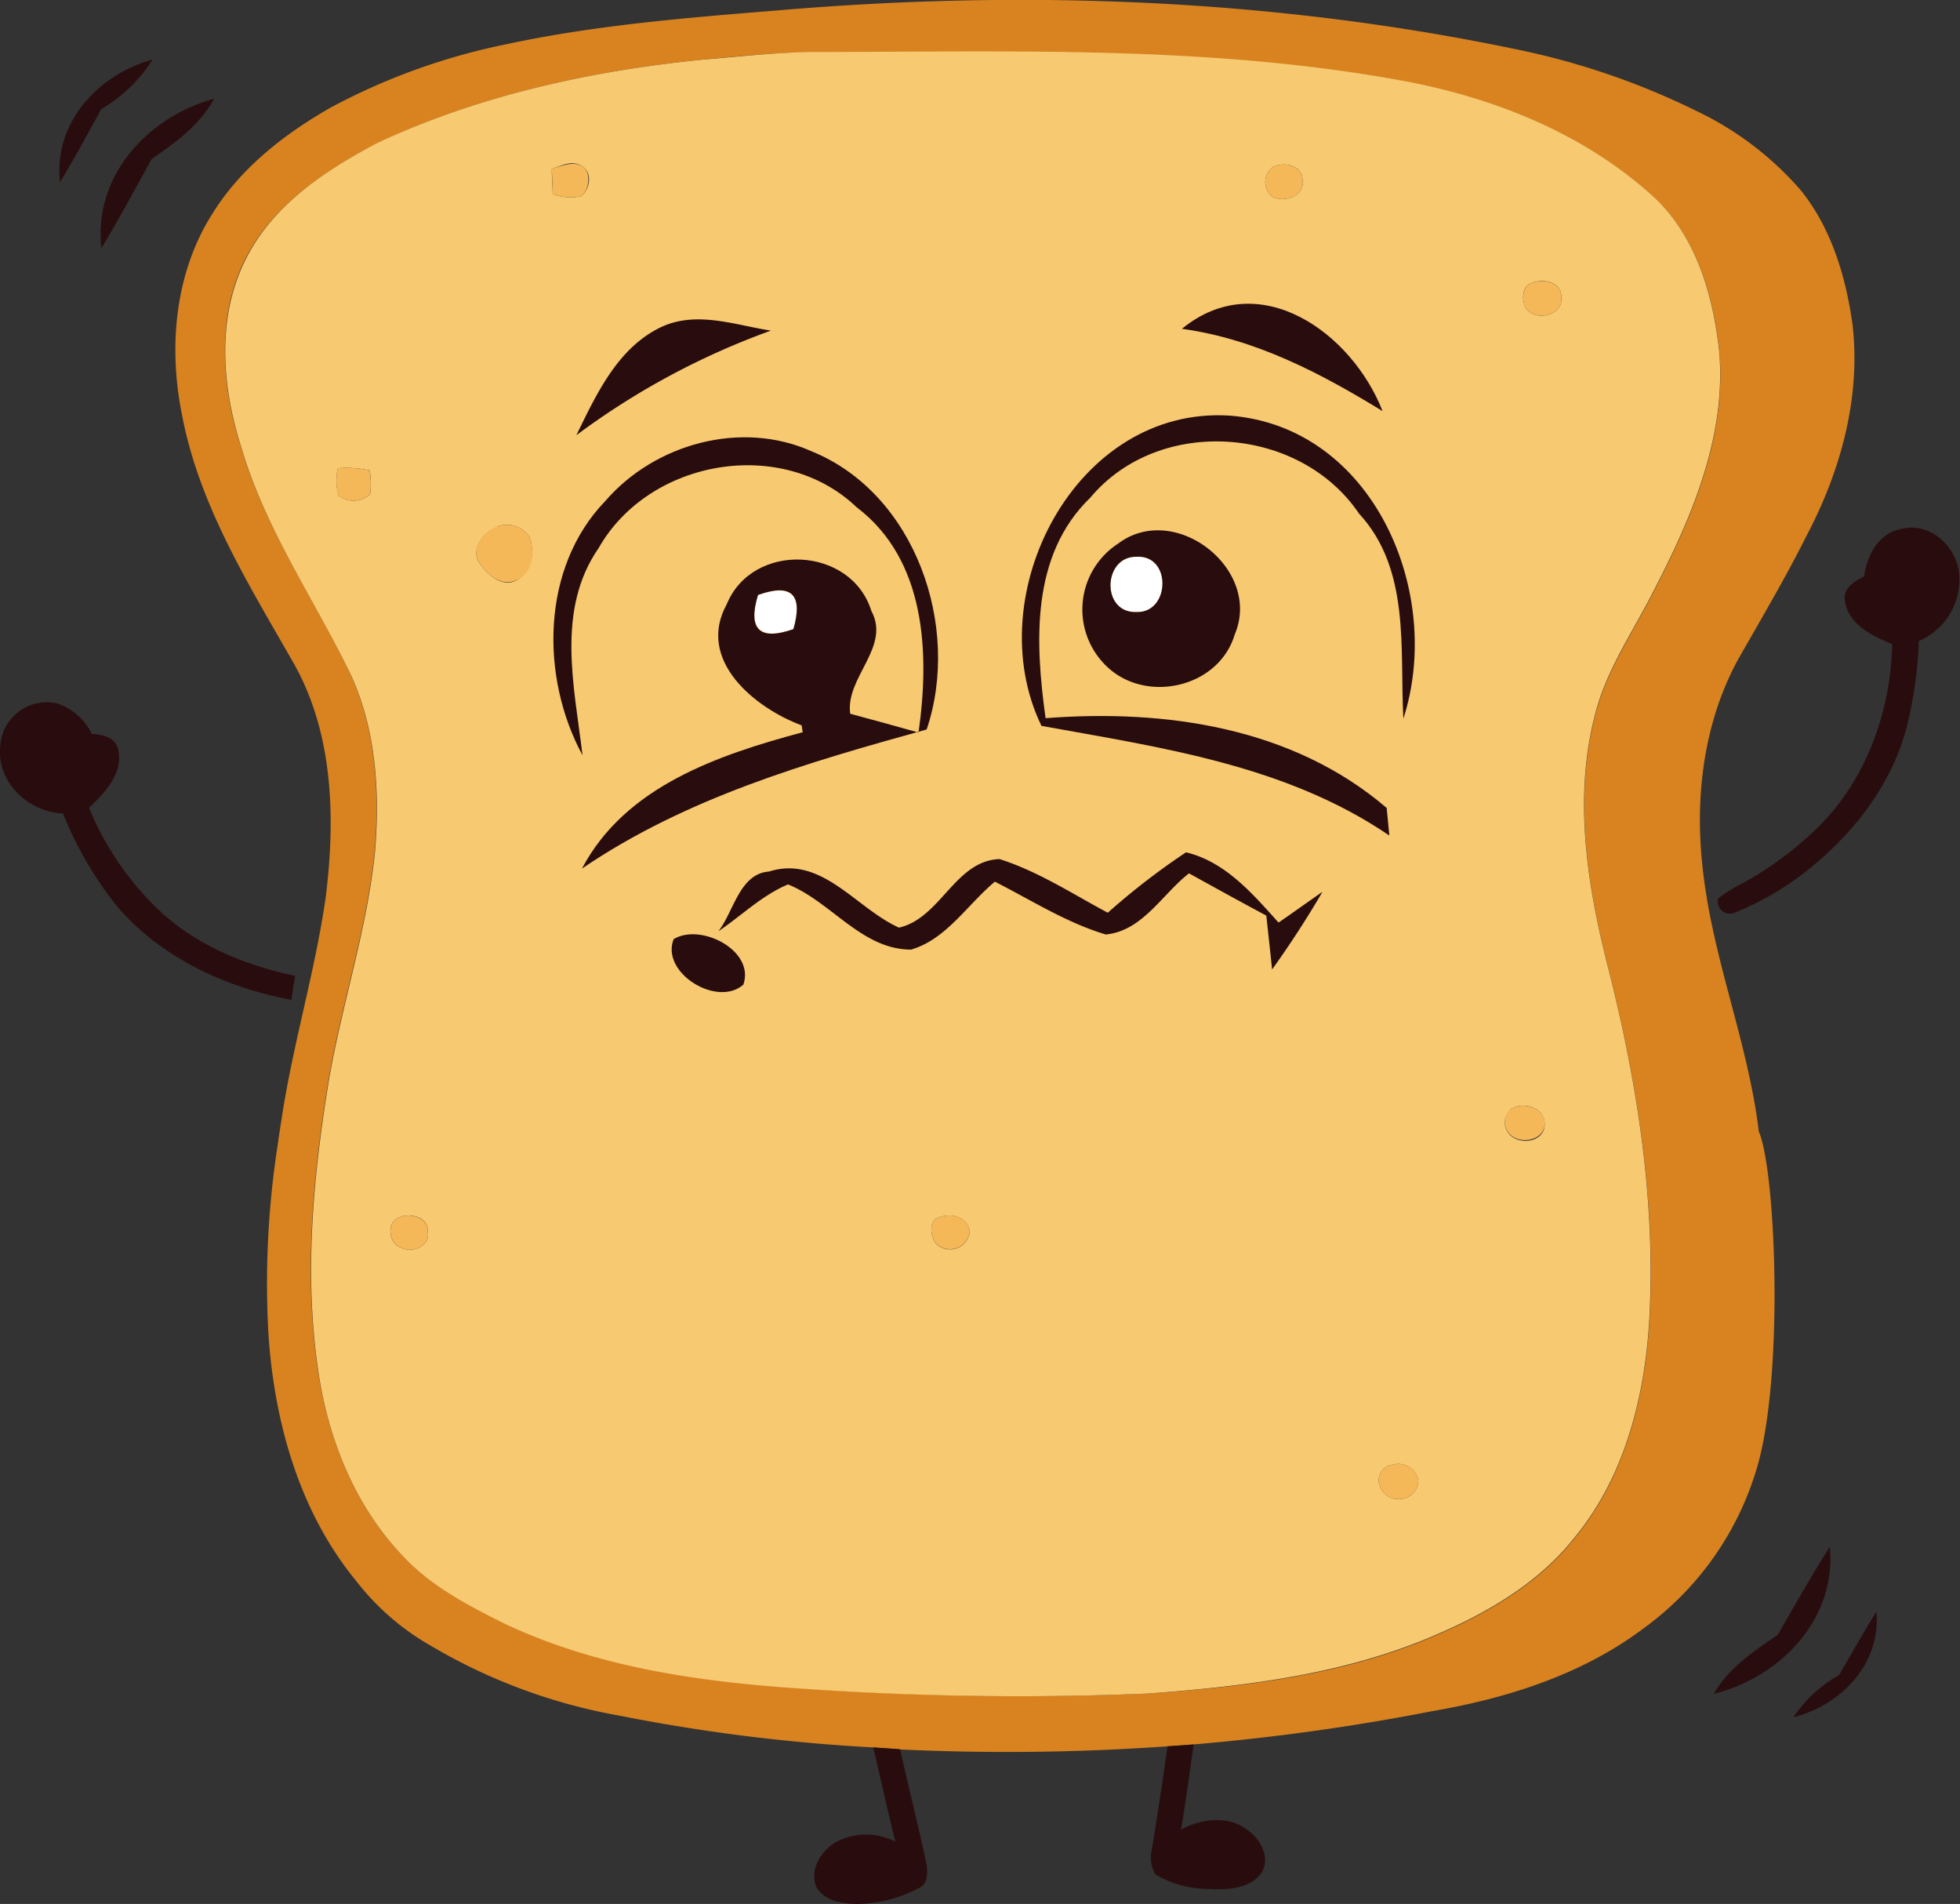 <svg id="Livello_1" data-name="Livello 1" xmlns="http://www.w3.org/2000/svg" viewBox="0 0 185.6 180.25"><rect x="0" y="0" width="185.6" height="180.25" fill="#333333" stroke="none"/><defs><style>.cls-1{fill:#fff;}.cls-2{fill:#d8831f;}.cls-3{fill:#f7c971;}.cls-4{fill:#f5b858;}.cls-5{fill:#290d0e;}</style></defs><path class="cls-1" d="M410.46,314.58a2.41,2.41,0,0,1,3.24,3,2.48,2.48,0,0,1-4.29.8A2.53,2.53,0,0,1,410.46,314.58Z" transform="translate(-346.31 -232.67)"/><path class="cls-2" d="M419.78,233.67c23.25-2,46.84-1.15,69.73,3.59a70.63,70.63,0,0,1,17.37,5.88,30.28,30.28,0,0,1,10,7.6c2.87,3.6,4.22,8.14,4.85,12.63.81,6.92-1.12,13.89-4.34,20-2,4-4.32,7.91-6.55,11.83-3.23,6-4.06,13-3.29,19.71.91,8.47,4.29,16.42,5.31,24.88,1.56,3.59,2.37,22.15,0,31.21a28.83,28.83,0,0,1-10.94,15.85c-5.81,4.36-12.89,6.6-20,7.82a210,210,0,0,1-22.62,3.15l-2.49.18a216.23,216.23,0,0,1-25.33.29L429,398.1a170.59,170.59,0,0,1-24-3,53.34,53.34,0,0,1-17.87-6.61,23.84,23.84,0,0,1-7.1-6.16c-5.45-6.63-7.81-15.25-8.32-23.69a85.68,85.68,0,0,1,.9-17.6c.1-.76.22-1.52.34-2.27,1.06-7.16,3.21-14.11,4.22-21.28.91-7.43.71-15.44-3.09-22.1-4.22-7.4-8.88-14.83-10.51-23.32-1.34-6.46-.73-13.56,2.88-19.21,2.68-4.31,6.79-7.5,11.16-10a60.72,60.72,0,0,1,16.64-6C402.62,235.06,411.22,234.36,419.78,233.67Zm-7.07,4.66c-10.53,1.07-21,3.38-30.67,7.89-5.07,2.65-10.21,6.07-12.72,11.42s-2,11.85-.15,17.47c2.28,7.72,7,14.38,10.41,21.57,2.31,5.15,2.67,10.93,2.22,16.48-.73,7.33-3.09,14.35-4.35,21.58-1.5,9.08-2.39,18.4-1.05,27.56.93,6.41,3.41,12.76,7.91,17.52,2.68,2.94,6.27,4.8,9.79,6.55,8.79,4.11,18.54,5.5,28.13,6.13A295.57,295.57,0,0,0,455,393c9-.62,18.09-1.71,26.46-5.16,5.2-2.16,10.33-5,13.89-9.47,4.9-5.88,6.8-13.65,7.18-21.16.55-11.05-1.19-22.1-3.9-32.79-2-7.83-3.34-16.18-1.24-24.13,1.09-4.3,3.7-7.95,5.65-11.88,3.57-6.9,6.76-14.48,6.09-22.42-.56-5.22-2.1-10.69-6-14.45-6.66-6.18-15.43-9.65-24.27-11.24-18.34-3.33-37-2.62-55.59-2.67C419.72,237.63,416.22,238,412.71,238.33Z" transform="translate(-346.31 -232.67)"/><path class="cls-3" d="M412.71,238.33c3.51-.29,7-.7,10.54-.74,18.54,0,37.25-.66,55.59,2.67,8.84,1.59,17.61,5.06,24.27,11.24,3.89,3.76,5.43,9.23,6,14.45.67,7.94-2.52,15.52-6.09,22.42-1.95,3.93-4.56,7.58-5.65,11.88-2.1,7.95-.76,16.3,1.24,24.13,2.71,10.69,4.45,21.74,3.9,32.79-.38,7.51-2.28,15.28-7.18,21.16-3.56,4.47-8.69,7.31-13.89,9.47C473.06,391.25,464,392.34,455,393a295.57,295.57,0,0,1-32.74-.46c-9.59-.63-19.34-2-28.13-6.13-3.52-1.75-7.11-3.61-9.79-6.55-4.5-4.76-7-11.11-7.91-17.52-1.34-9.16-.45-18.48,1.05-27.56,1.26-7.23,3.62-14.25,4.35-21.58.45-5.55.09-11.33-2.22-16.48-3.45-7.19-8.13-13.85-10.41-21.57-1.82-5.62-2.39-12,.15-17.47S377,248.87,382,246.22C391.66,241.71,402.18,239.4,412.71,238.33Zm-14.15,10.32c0,.79.06,1.59.09,2.39a4.85,4.85,0,0,0,2.69.21c.83-.66,1.11-2.22.09-2.85S399.47,248.39,398.56,248.65Zm68.34-.2a1.77,1.77,0,0,0-.12,2.84c1.1.58,3.06,0,2.87-1.49C469.72,248.38,468,247.94,466.9,248.45Zm24.49,11c-1,.32-1,1.62-.59,2.4.92,1.31,3.56.7,3.36-1.05C494.19,259.37,492.46,259,491.39,259.45ZM378.3,277a5.36,5.36,0,0,0,.06,2.58,2.31,2.31,0,0,0,3-.13,6.8,6.8,0,0,0-.05-2.25A10.15,10.15,0,0,0,378.3,277Zm15.07,5.59c-1.34.41-2.62,2.25-1.57,3.5.76,1.09,2.17,2.29,3.54,1.45s1.59-2.57,1.14-4A2.56,2.56,0,0,0,393.37,282.54Zm95.91,55.2a1.61,1.61,0,0,0-.2,2.05c.83,1.32,3.43,1.07,3.5-.67S490.39,336.9,489.28,337.74ZM384.1,347.92c-1.25.51-1,2.47.21,2.88,1.06.57,2.76-.18,2.51-1.52C386.92,347.89,385.14,347.46,384.1,347.92Zm51.32-.05c-1.19.18-1.05,1.7-.54,2.46a1.87,1.87,0,0,0,3.25-1C438.08,348,436.5,347.47,435.42,347.87Zm42.8,23.46a1.5,1.5,0,0,0-1.29,1.93,1.91,1.91,0,0,0,3.45.44C481.21,372.35,479.58,370.91,478.22,371.33Z" transform="translate(-346.31 -232.67)"/><path class="cls-4" d="M398.56,248.65c.91-.26,2-.75,2.87-.25s.74,2.19-.09,2.85a4.85,4.85,0,0,1-2.69-.21C398.62,250.24,398.6,249.44,398.56,248.65Z" transform="translate(-346.31 -232.67)"/><path class="cls-4" d="M466.9,248.45c1.07-.51,2.82-.07,2.75,1.35.19,1.5-1.77,2.07-2.87,1.49A1.77,1.77,0,0,1,466.9,248.45Z" transform="translate(-346.31 -232.67)"/><path class="cls-4" d="M491.39,259.45c1.07-.42,2.8-.08,2.77,1.35.2,1.75-2.44,2.36-3.36,1.05C490.38,261.07,490.42,259.77,491.39,259.45Z" transform="translate(-346.31 -232.67)"/><path class="cls-4" d="M378.3,277a10.15,10.15,0,0,1,3,.2,6.8,6.8,0,0,1,.05,2.25,2.31,2.31,0,0,1-3,.13A5.36,5.36,0,0,1,378.3,277Z" transform="translate(-346.31 -232.67)"/><path class="cls-4" d="M393.37,282.54a2.56,2.56,0,0,1,3.11,1c.45,1.39.35,3.26-1.14,4s-2.78-.36-3.54-1.45C390.75,284.79,392,283,393.37,282.54Z" transform="translate(-346.31 -232.67)"/><path class="cls-4" d="M489.28,337.74c1.11-.84,3.39-.27,3.3,1.38s-2.67,2-3.5.67A1.61,1.61,0,0,1,489.28,337.74Z" transform="translate(-346.31 -232.67)"/><path class="cls-4" d="M384.1,347.92c1-.46,2.82,0,2.72,1.36.25,1.34-1.45,2.09-2.51,1.52C383.12,350.39,382.85,348.43,384.1,347.92Z" transform="translate(-346.31 -232.67)"/><path class="cls-4" d="M435.42,347.87c1.08-.4,2.66.12,2.71,1.44a1.87,1.87,0,0,1-3.25,1C434.37,349.57,434.23,348.05,435.42,347.87Z" transform="translate(-346.31 -232.67)"/><path class="cls-4" d="M478.22,371.33c1.36-.42,3,1,2.16,2.37a1.91,1.91,0,0,1-3.45-.44A1.5,1.5,0,0,1,478.22,371.33Z" transform="translate(-346.31 -232.67)"/><path class="cls-5" d="M346.33,303.37a4.42,4.42,0,0,1,5.47-4.09,5.74,5.74,0,0,1,3.21,2.88c1,0,2.37.37,2.52,1.61.4,2.22-1.34,4-2.79,5.37a28.06,28.06,0,0,0,6.52,9.6c3.56,3.41,8.26,5.31,13,6.32-.13.75-.25,1.51-.35,2.27-6.19-1.16-12.29-3.95-16.46-8.79a34.83,34.83,0,0,1-5.18-8.86C349,309.55,346,306.73,346.33,303.37Z" transform="translate(-346.31 -232.67)"/><path class="cls-5" d="M509,317.74a1.16,1.16,0,0,0,1.43,1.39,27.64,27.64,0,0,0,6.95-4c4.38-3.47,8.05-8.11,9.47-13.59a38.88,38.88,0,0,0,1.16-8.18,6.32,6.32,0,0,0,3.84-5.95c0-2.8-2.68-5.41-5.52-4.66-2.14.39-3.23,2.51-3.5,4.48-.89.46-2,1.1-1.83,2.28.31,2.28,2.6,3.37,4.49,4.14-.15,6.69-2.69,13.47-7.73,18a32.48,32.48,0,0,1-6.38,4.61A13.63,13.63,0,0,0,509,317.74Z" transform="translate(-346.31 -232.67)"/><path class="cls-5" d="M429,398.1l2.54.17c.81,3.59,1.7,7.17,2.49,10.77.13.81.2,2-.71,2.38a13,13,0,0,1-5.68,1.5c-1.42,0-3.18-.22-4-1.54-.75-1.68.43-3.54,1.9-4.36a6.1,6.1,0,0,1,5.55,0C430.34,404,429.7,401.06,429,398.1Z" transform="translate(-346.31 -232.67)"/><path class="cls-5" d="M456.86,398l2.49-.18c-.4,2.69-.74,5.38-1.2,8.06,2-1.1,4.68-1.37,6.5.2,1.21.91,2.05,2.83.93,4.13s-3.19,1.39-4.86,1.29a10,10,0,0,1-5-1.37,3.11,3.11,0,0,1-.34-2.34C455.91,404.5,456.42,401.25,456.86,398Z" transform="translate(-346.31 -232.67)"/><path class="cls-1" d="M453.94,285.38c3.35-.18,3.17,5.33,0,5.23C450.57,290.75,450.72,285.33,453.94,285.38Z" transform="translate(-346.31 -232.67)"/><path class="cls-1" d="M418.09,289c3.17-1.11,4.29,0,3.35,3.23C418.25,293.32,417.13,292.23,418.09,289Z" transform="translate(-346.31 -232.67)"/><path class="cls-5" d="M409.08,263.56c3.32-1.45,6.87-.11,10.23.41a71.37,71.37,0,0,0-18.42,9.9C402.81,269.94,404.85,265.48,409.08,263.56Z" transform="translate(-346.31 -232.67)"/><path class="cls-5" d="M458.23,263.8c7.33-6,16.12.4,19,7.79C471.36,268,465.21,264.76,458.23,263.8Z" transform="translate(-346.31 -232.67)"/><path class="cls-5" d="M403.63,280.1c4.68-5.42,12.87-7.69,19.52-4.71,9.88,4,14.18,16.66,10.91,26.34-11.36,3.15-22.77,6.45-32.64,13.17,4.1-7.8,12.94-10.77,20.9-12.91l-.1-.65c-4.42-1.64-10-6.16-7.1-11.45,2.46-6,11.8-5.51,13.7.61,1.87,3.44-2.48,6.3-2,9.74,1.63.43,4.86,1.33,6.47,1.78,1.06-7.48.72-16.33-5.85-21.32-7.08-6.76-19.66-4.55-24.44,3.85-4.07,5.88-2.3,13.1-1.53,19.62C397.46,296.77,397.53,286.41,403.63,280.1ZM418.09,289c-1,3.27.16,4.36,3.35,3.23C422.38,288.94,421.26,287.85,418.09,289Z" transform="translate(-346.31 -232.67)"/><path class="cls-5" d="M444.93,301.39c-6-12.37,3.23-30.34,17.86-29.37,13.56,1.06,20.27,16.76,16.41,28.69-.35-6.61.69-14.12-4.2-19.42-5.64-8.33-18.93-9.29-25.44-1.51-5.66,5.46-5.23,13.73-4.24,20.88,11.35-.87,23.38.86,32.3,8.5.07.65.19,2,.25,2.61C468.08,305.1,456.28,303.45,444.93,301.39Z" transform="translate(-346.31 -232.67)"/><path class="cls-5" d="M452.18,284.14c5.38-4.06,13.68,2.43,11.05,8.6-1.45,4.87-7.92,6.47-11.7,3.39A7.44,7.44,0,0,1,452.18,284.14Zm1.76,1.24c-3.22-.05-3.37,5.37,0,5.23C457.11,290.71,457.29,285.2,453.94,285.38Z" transform="translate(-346.31 -232.67)"/><path class="cls-5" d="M414.34,320.83c1.45-1.85,2-5.45,4.79-5.65,5-1.58,8.22,3.48,12.31,5.31,3.95-.9,5.3-6.34,9.52-6.49,3.65,1.16,6.9,3.29,10.25,5.08a66.81,66.81,0,0,1,7.41-5.72c3.74.9,6.31,3.93,8.76,6.65,1.05-.71,3.11-2.19,4.16-2.91-1.47,2.52-3.08,5-4.77,7.35-.13-1.27-.41-3.82-.55-5.1-2.45-1.31-4.9-2.66-7.32-4-2.56,2-4.4,5.45-7.88,5.79-3.73-1.12-7-3.22-10.5-5-2.6,2.16-4.6,5.46-7.94,6.43-4.67,0-7.56-4.53-11.65-6.17C418.45,317.44,416.53,319.36,414.34,320.83Z" transform="translate(-346.31 -232.67)"/><path class="cls-5" d="M410.1,321.58c2.54-1.56,7.73,1.07,6.6,4.31C414.21,328.08,408.84,324.75,410.1,321.58Z" transform="translate(-346.31 -232.67)"/><path class="cls-5" d="M360.67,247.73c-1.56,2.82-3.08,5.68-4.76,8.43-.78-6.84,4.4-12.43,10.68-14.15C365.24,244.51,362.94,246.16,360.67,247.73Z" transform="translate(-346.31 -232.67)"/><path class="cls-5" d="M514.66,387.43c1.61-2.79,3.19-5.62,4.93-8.34.64,6.85-4.65,12.35-11,13.94C510,390.56,512.36,389,514.66,387.43Z" transform="translate(-346.31 -232.67)"/><path class="cls-5" d="M355.9,243c-1.28,2.32-2.53,4.67-3.91,6.93-.64-5.62,3.62-10.22,8.78-11.63A14.32,14.32,0,0,1,355.9,243Z" transform="translate(-346.31 -232.67)"/><path class="cls-5" d="M520.46,391.25c1.16-2,2.29-4,3.53-6,.47,4.91-3.33,8.85-7.86,10A12.64,12.64,0,0,1,520.46,391.25Z" transform="translate(-346.31 -232.67)"/></svg>